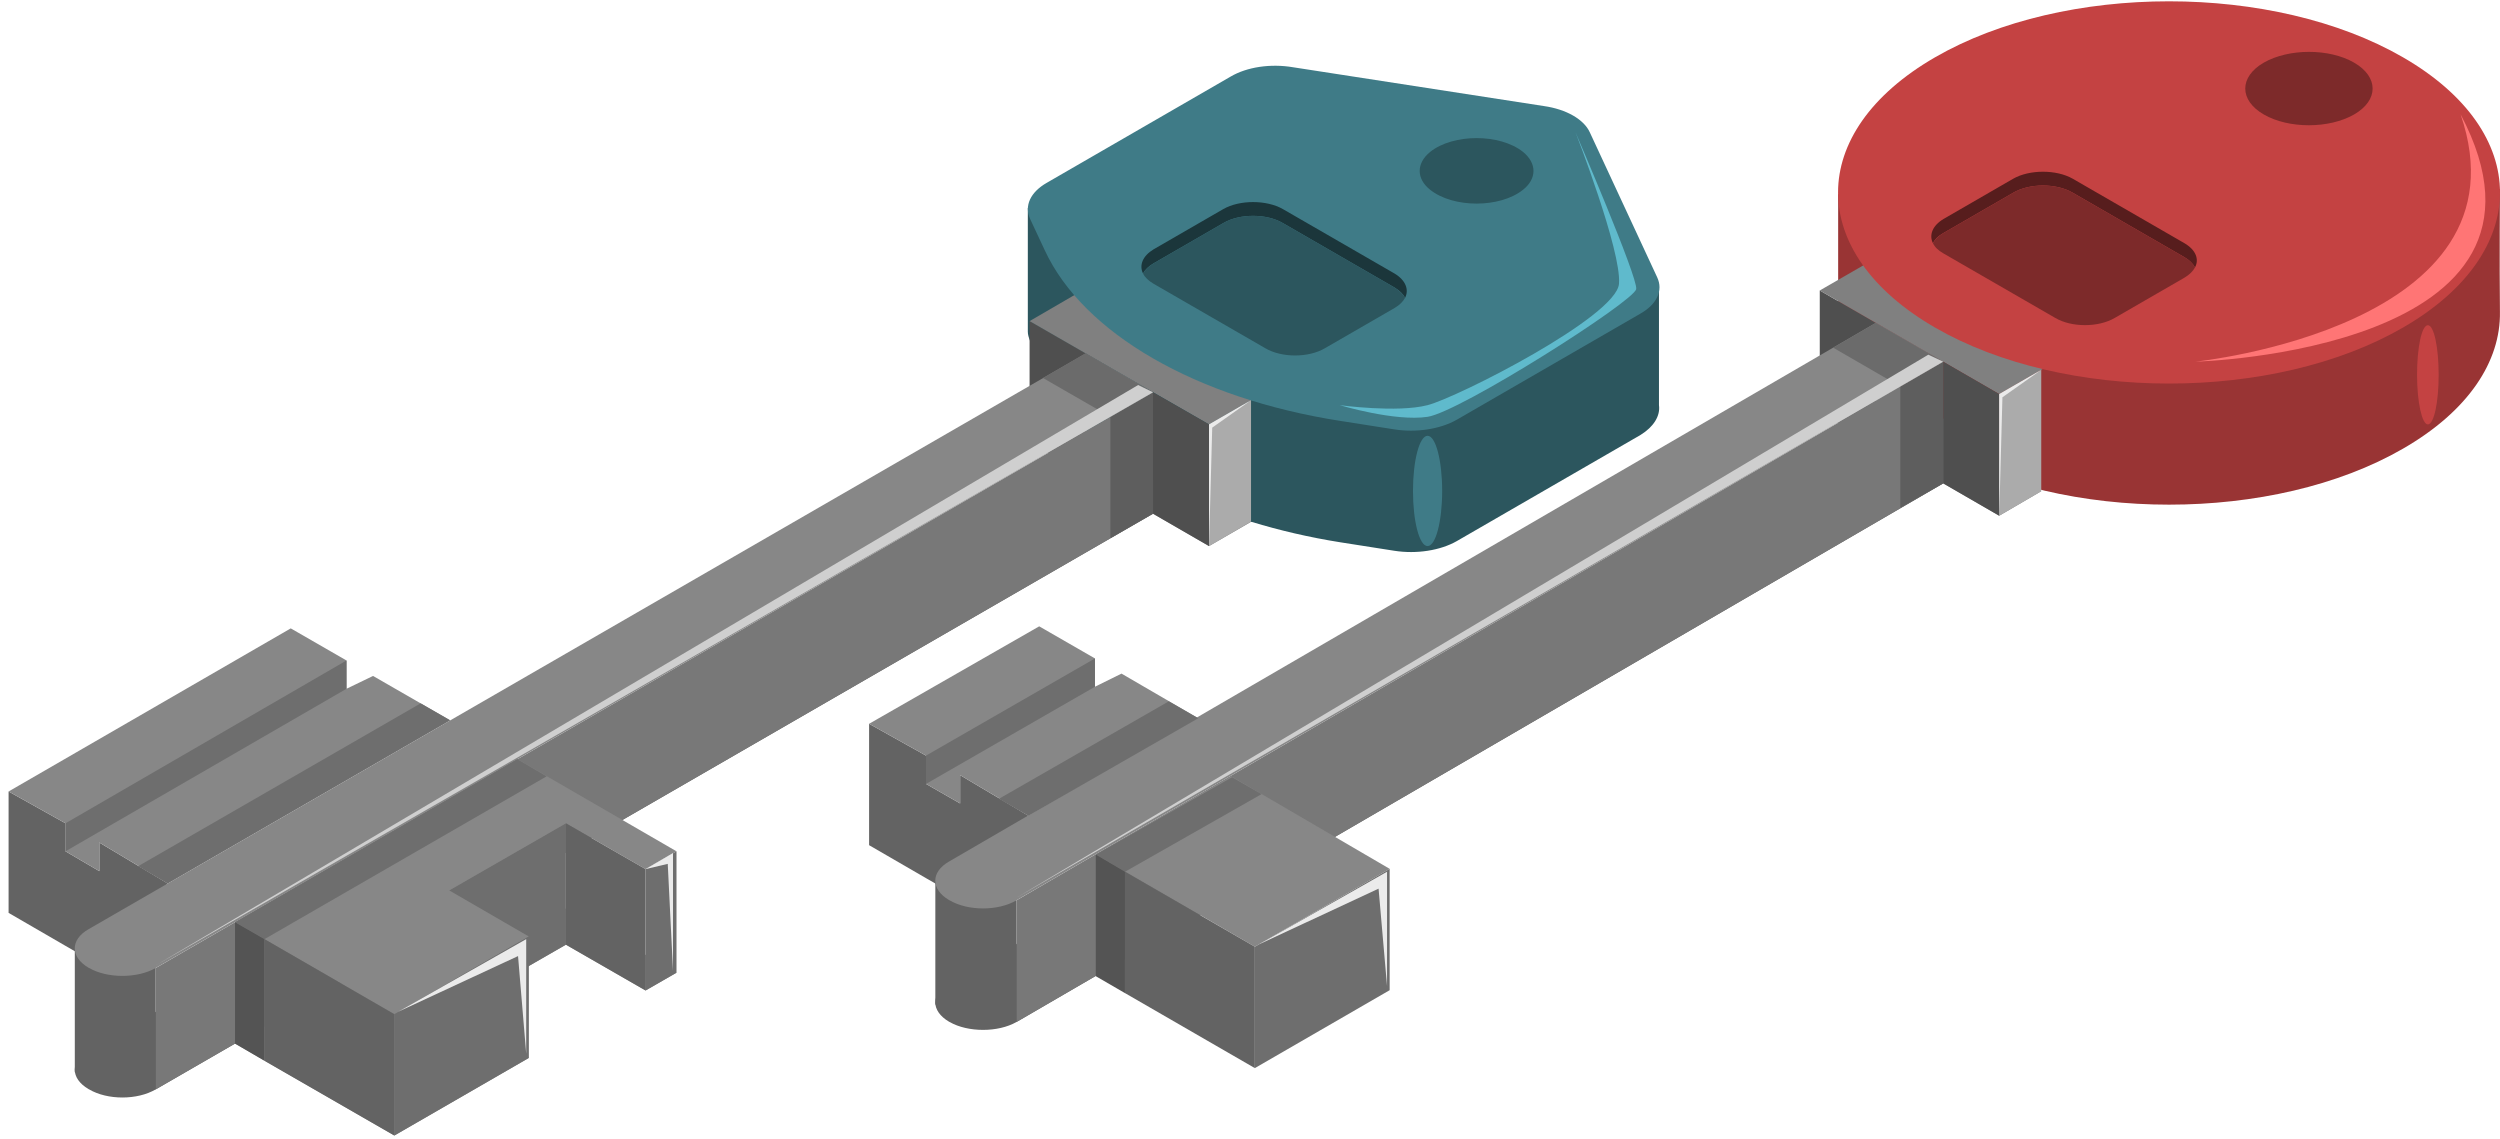 <svg width="180" height="82" viewBox="0 0 180 82" fill="none" xmlns="http://www.w3.org/2000/svg">
<g id="Layer_5">
<g id="Group">
<g id="Group_2">
<g id="Group_3">
<path id="Vector" d="M179.995 13.625C170.688 8.246 141.654 8.624 132.347 14.003C132.347 14.003 132.347 19.066 132.347 22.575C132.347 26.104 134.679 29.613 139.322 32.302C148.629 37.68 163.713 37.68 173.02 32.302C177.726 29.591 180.058 26.02 179.995 22.448C179.953 18.982 179.995 13.625 179.995 13.625Z" fill="#993434"/>
<g id="Group_4">
<path id="Vector_2" d="M146.969 35.368L143.944 37.133L131.023 29.675L135.687 26.986L146.969 35.368Z" fill="#808080"/>
<path id="Vector_3" d="M73.186 73.585L139.911 34.802L135.058 32.008L68.332 70.791C67.009 71.547 67.009 72.787 68.332 73.564L68.374 73.585C69.698 74.341 71.862 74.341 73.186 73.585Z" fill="#636363"/>
<path id="Vector_4" d="M135.057 31.986L131.023 29.675V20.915L135.057 23.247V31.986Z" fill="#4F4F4F"/>
<path id="Vector_5" d="M139.911 34.802L73.186 73.585V64.824L139.911 26.041V34.802Z" fill="#787878"/>
<path id="Vector_6" d="M136.822 36.567L139.911 34.802V26.041L136.822 27.827V36.567Z" fill="#5E5E5E"/>
</g>
<g id="Group_5">
<path id="Vector_7" d="M78.898 61.526L90.348 68.164L100.055 62.555L88.647 55.895L78.898 61.526Z" fill="#878787"/>
<path id="Vector_8" d="M148.607 25.684L143.943 28.373L131.022 20.915L135.686 18.226L148.607 25.684Z" fill="#808080"/>
<path id="Vector_9" d="M73.184 73.585L67.344 72.325V63.27L73.184 64.824V73.585Z" fill="#636363"/>
<path id="Vector_10" d="M66.672 56.441V54.403L62.575 52.113V60.853L66.672 63.227L69.13 64.635L74.046 58.731L69.13 55.811V57.849L66.672 56.441Z" fill="#636363"/>
<path id="Vector_11" d="M73.185 64.824L139.91 26.041L135.057 23.247L68.332 62.03C67.008 62.786 67.008 64.026 68.332 64.803L68.374 64.824C69.697 65.602 71.861 65.602 73.185 64.824Z" fill="#878787"/>
<path id="Vector_12" d="M136.82 27.827L139.909 26.041L135.056 23.247L131.988 25.033L136.82 27.827Z" fill="#6B6B6B"/>
<path id="Vector_13" d="M74.823 45.096L62.575 52.113L66.672 54.403V56.441L69.13 57.849V55.811L74.046 58.731L86.273 51.714L80.748 48.5L78.836 49.445V47.407L74.823 45.096Z" fill="#878787"/>
<path id="Vector_14" d="M84.151 50.496L71.924 57.513L74.046 58.731L86.273 51.714L84.151 50.496Z" fill="#6E6E6E"/>
<path id="Vector_15" d="M78.837 47.407L66.673 54.403V56.441L78.837 49.445V47.407Z" fill="#6E6E6E"/>
<path id="Vector_16" d="M88.71 55.959L78.898 61.526L80.999 62.766L90.832 57.177L88.71 55.959Z" fill="#6E6E6E"/>
<path id="Vector_17" d="M173.019 4.128C163.712 -1.25 148.627 -1.25 139.32 4.128C130.013 9.507 130.013 18.205 139.32 23.583C148.627 28.961 163.712 28.961 173.019 23.583C182.326 18.205 182.326 9.507 173.019 4.128Z" fill="#C44242"/>
<path id="Vector_18" d="M169.489 4.506C167.704 3.477 164.804 3.477 162.998 4.506C161.212 5.536 161.212 7.217 162.998 8.246C164.783 9.276 167.683 9.276 169.489 8.246C171.275 7.217 171.275 5.536 169.489 4.506Z" fill="#7D2A2A"/>
<path id="Vector_19" d="M158.04 19.255C157.893 18.982 157.641 18.73 157.283 18.52L149.237 13.877C148.06 13.184 146.128 13.184 144.951 13.877L139.93 16.776C139.552 16.986 139.3 17.238 139.173 17.512C138.879 16.923 139.131 16.251 139.93 15.768L144.951 12.868C146.128 12.196 148.06 12.196 149.237 12.868L157.283 17.512C158.103 17.995 158.355 18.667 158.04 19.255Z" fill="#571D1D"/>
<path id="Vector_20" d="M158.04 19.255C157.893 19.528 157.641 19.78 157.284 19.991L152.263 22.89C151.086 23.583 149.153 23.583 147.977 22.89L139.93 18.247C139.552 18.037 139.3 17.785 139.174 17.512C139.321 17.238 139.573 16.986 139.93 16.776L144.951 13.877C146.128 13.184 148.061 13.184 149.237 13.877L157.284 18.52C157.662 18.73 157.914 19.003 158.04 19.255Z" fill="#7D2A2A"/>
</g>
<path id="Vector_21" d="M80.999 71.505L78.898 70.286V61.525L80.999 62.765V71.505Z" fill="#545454"/>
<path id="Vector_22" d="M100.055 71.294L90.349 76.904V68.164L100.055 62.555V71.294Z" fill="#6E6E6E"/>
<path id="Vector_23" d="M90.349 76.904L81 71.504V62.765L90.349 68.164V76.904Z" fill="#636363"/>
<path id="Vector_24" d="M143.943 37.134L139.909 34.802V26.041L143.943 28.373V37.134Z" fill="#4F4F4F"/>
<path id="Vector_25" d="M146.97 35.369L143.944 37.133V28.373L146.97 26.629V35.369Z" fill="#ABABAB"/>
<path id="Vector_26" d="M138.838 25.537L73.185 64.635L139.91 26.041L138.838 25.537Z" fill="#CFCFCF"/>
<path id="Vector_27" d="M143.944 28.373V37.133L144.175 28.604L146.97 26.629L143.944 28.373Z" fill="#EBEBEB"/>
<path id="Vector_28" d="M90.644 67.996L99.867 62.765V71L99.257 63.983L90.644 67.996Z" fill="#EBEBEB"/>
<path id="Vector_29" d="M177.16 8.226C186.194 25.285 158.062 26.041 158.062 26.041C158.062 26.041 182.433 23.562 177.16 8.226Z" fill="#FF7575"/>
<path id="Vector_30" d="M175.583 26.987C175.583 28.962 175.247 30.558 174.806 30.558C174.385 30.558 174.028 28.962 174.028 26.987C174.028 25.012 174.364 23.415 174.806 23.415C175.247 23.415 175.583 25.012 175.583 26.987Z" fill="#C44242"/>
</g>
</g>
<g id="Group_6">
<g id="Group_7">
<path id="Vector_31" d="M112.346 12.532C112.346 14.191 109.678 15.536 106.359 15.536C103.06 15.536 100.371 14.191 100.371 12.532C100.371 10.872 103.039 9.527 106.359 9.527C109.678 9.527 112.346 10.872 112.346 12.532Z" fill="#2C565E"/>
<g id="Group_8">
<path id="Vector_32" d="M16.922 75.139L28.393 81.757L38.078 76.169L32.343 72.849L40.746 68.017L46.482 71.315L48.709 70.034L37.238 63.416L16.922 75.139Z" fill="#878787"/>
<path id="Vector_33" d="M91.715 36.629L87.05 39.318L74.13 31.86L78.794 29.171L91.715 36.629Z" fill="#808080"/>
<path id="Vector_34" d="M119.446 29.171V20.431L115.937 21.44L114.467 18.267C114.046 17.343 112.786 16.608 111.168 16.377L93.1 13.582C91.504 13.33 89.781 13.603 88.604 14.276L79.066 19.78V14.969H74.003V23.877C74.003 24.087 74.066 24.297 74.15 24.507L75.201 26.755C77.385 31.461 82.827 35.327 90.096 37.575H90.117C92.113 38.184 94.256 38.688 96.504 39.045L100.39 39.655C101.987 39.907 103.71 39.634 104.886 38.961L118.122 31.314C119.068 30.726 119.551 29.948 119.446 29.171ZM109.655 22.406C107.996 23.73 104.634 23.73 102.975 22.406C101.966 21.608 101.966 20.494 102.975 19.675C104.634 18.351 107.996 18.351 109.655 19.675C110.664 20.494 110.664 21.608 109.655 22.406Z" fill="#2C565E"/>
<path id="Vector_35" d="M11.208 78.437L83.017 36.986L78.164 34.192L6.375 75.643C5.052 76.399 5.052 77.639 6.375 78.416L6.418 78.437C7.741 79.215 9.884 79.215 11.208 78.437Z" fill="#636363"/>
<path id="Vector_36" d="M78.164 34.192L74.13 31.86V23.12L78.164 25.431V34.192Z" fill="#4F4F4F"/>
<path id="Vector_37" d="M83.016 36.986L11.207 78.438V69.698L83.016 28.247V36.986Z" fill="#787878"/>
<path id="Vector_38" d="M40.745 68.017L32.342 72.849V64.109L40.745 59.277V68.017Z" fill="#6E6E6E"/>
<path id="Vector_39" d="M79.948 38.751L83.016 36.986V28.247L79.948 30.011V38.751Z" fill="#5E5E5E"/>
</g>
<g id="Group_9">
<path id="Vector_40" d="M16.921 66.399L28.392 73.017L38.077 67.429L32.342 64.109L40.745 59.277L46.481 62.576L48.708 61.294L37.237 54.655L16.921 66.399Z" fill="#878787"/>
<path id="Vector_41" d="M91.715 27.868L87.05 30.558L74.13 23.12L78.794 20.41L91.715 27.868Z" fill="#808080"/>
<path id="Vector_42" d="M88.604 5.515L75.368 13.162C74.191 13.834 73.729 14.822 74.17 15.767L75.221 18.015C77.994 24.003 86.124 28.688 96.503 30.305L100.39 30.915C101.986 31.167 103.709 30.894 104.886 30.221L118.121 22.574C119.298 21.902 119.76 20.914 119.319 19.969L114.466 9.527C114.046 8.603 112.785 7.868 111.167 7.637L93.1 4.842C91.482 4.569 89.78 4.821 88.604 5.515ZM109.655 13.666C107.995 14.99 104.634 14.99 102.974 13.666C101.965 12.868 101.965 11.754 102.974 10.935C104.634 9.612 107.995 9.612 109.655 10.935C110.663 11.754 110.663 12.868 109.655 13.666Z" fill="#3F7B87"/>
<path id="Vector_43" d="M11.205 78.437L5.386 77.198V68.122L11.205 69.697V78.437Z" fill="#636363"/>
<path id="Vector_44" d="M4.715 61.294V59.277L0.618 56.987V65.727L4.715 68.101L7.152 69.509L12.068 63.605L7.152 60.664V62.723L4.715 61.294Z" fill="#636363"/>
<path id="Vector_45" d="M11.207 69.697L83.016 28.246L78.163 25.452L6.375 66.903C5.051 67.66 5.051 68.899 6.375 69.676L6.417 69.697C7.74 70.454 9.883 70.454 11.207 69.697Z" fill="#878787"/>
<path id="Vector_46" d="M79.95 30.011L83.017 28.246L78.164 25.431L75.097 27.217L79.95 30.011Z" fill="#6B6B6B"/>
<path id="Vector_47" d="M20.934 45.243L0.618 56.987L4.715 59.277V61.294L7.152 62.723V60.664L12.068 63.605L32.405 51.861L26.859 48.668L24.947 49.592V47.554L20.934 45.243Z" fill="#878787"/>
<path id="Vector_48" d="M30.284 50.642L9.947 62.365L12.069 63.605L32.406 51.861L30.284 50.642Z" fill="#6E6E6E"/>
<path id="Vector_49" d="M24.947 47.554L4.715 59.277V61.294L24.947 49.592V47.554Z" fill="#6E6E6E"/>
<path id="Vector_50" d="M37.237 54.655L16.921 66.399L19.043 67.618L39.359 55.895L37.237 54.655Z" fill="#6E6E6E"/>
<path id="Vector_51" d="M101.168 21.44C101.021 21.167 100.768 20.915 100.411 20.704L92.365 16.061C91.188 15.368 89.255 15.368 88.079 16.061L83.058 18.961C82.701 19.171 82.427 19.423 82.301 19.696C82.007 19.108 82.259 18.436 83.058 17.952L88.079 15.053C89.255 14.381 91.188 14.381 92.365 15.053L100.411 19.696C101.21 20.179 101.462 20.852 101.168 21.44Z" fill="#1B363B"/>
<path id="Vector_52" d="M101.168 21.44C101.021 21.713 100.769 21.965 100.412 22.175L95.391 25.074C94.214 25.768 92.281 25.768 91.105 25.074L83.058 20.431C82.701 20.221 82.428 19.969 82.302 19.696C82.449 19.423 82.701 19.171 83.058 18.961L88.079 16.061C89.256 15.368 91.189 15.368 92.365 16.061L100.412 20.704C100.769 20.936 101.021 21.188 101.168 21.44Z" fill="#2C565E"/>
</g>
<path id="Vector_53" d="M19.043 76.378L16.921 75.139V66.399L19.043 67.618V76.378Z" fill="#545454"/>
<path id="Vector_54" d="M38.078 76.168L28.393 81.757V73.017L38.078 67.428V76.168Z" fill="#6E6E6E"/>
<path id="Vector_55" d="M28.391 81.757L19.042 76.379V67.618L28.391 73.017V81.757Z" fill="#636363"/>
<path id="Vector_56" d="M46.481 71.316L40.745 68.017V59.277L46.481 62.576V71.316Z" fill="#636363"/>
<path id="Vector_57" d="M48.708 70.034L46.481 71.315V62.575L48.708 61.294V70.034Z" fill="#6E6E6E"/>
<path id="Vector_58" d="M87.05 39.318L83.017 36.986V28.247L87.05 30.558V39.318Z" fill="#4F4F4F"/>
<path id="Vector_59" d="M90.074 37.554L87.049 39.319V30.558L90.074 28.814V37.554Z" fill="#ABABAB"/>
<path id="Vector_60" d="M103.836 35.348C103.836 37.533 103.374 39.318 102.786 39.318C102.198 39.318 101.735 37.554 101.735 35.348C101.735 33.163 102.198 31.377 102.786 31.377C103.374 31.377 103.836 33.163 103.836 35.348Z" fill="#3F7B87"/>
<path id="Vector_61" d="M113.437 9.527C113.437 9.527 117.933 19.969 117.807 20.809C117.702 21.671 105.139 29.654 102.786 30.011C100.433 30.368 96.462 29.171 96.462 29.171C96.462 29.171 100.601 29.738 102.786 29.171C104.971 28.604 116.379 22.805 116.568 20.431C116.757 18.057 113.437 9.527 113.437 9.527Z" fill="#5FBACC"/>
<path id="Vector_62" d="M81.945 27.721L11.207 69.508L83.016 28.246L81.945 27.721Z" fill="#CFCFCF"/>
<path id="Vector_63" d="M87.049 30.558V39.319L87.28 30.789L90.074 28.814L87.049 30.558Z" fill="#EBEBEB"/>
<path id="Vector_64" d="M28.664 72.849L37.887 67.618V75.875L37.299 68.837L28.664 72.849Z" fill="#EBEBEB"/>
<path id="Vector_65" d="M46.481 62.576L48.456 61.42V69.887L48.078 62.198L46.481 62.576Z" fill="#EBEBEB"/>
</g>
</g>
</g>
</g>
</svg>

